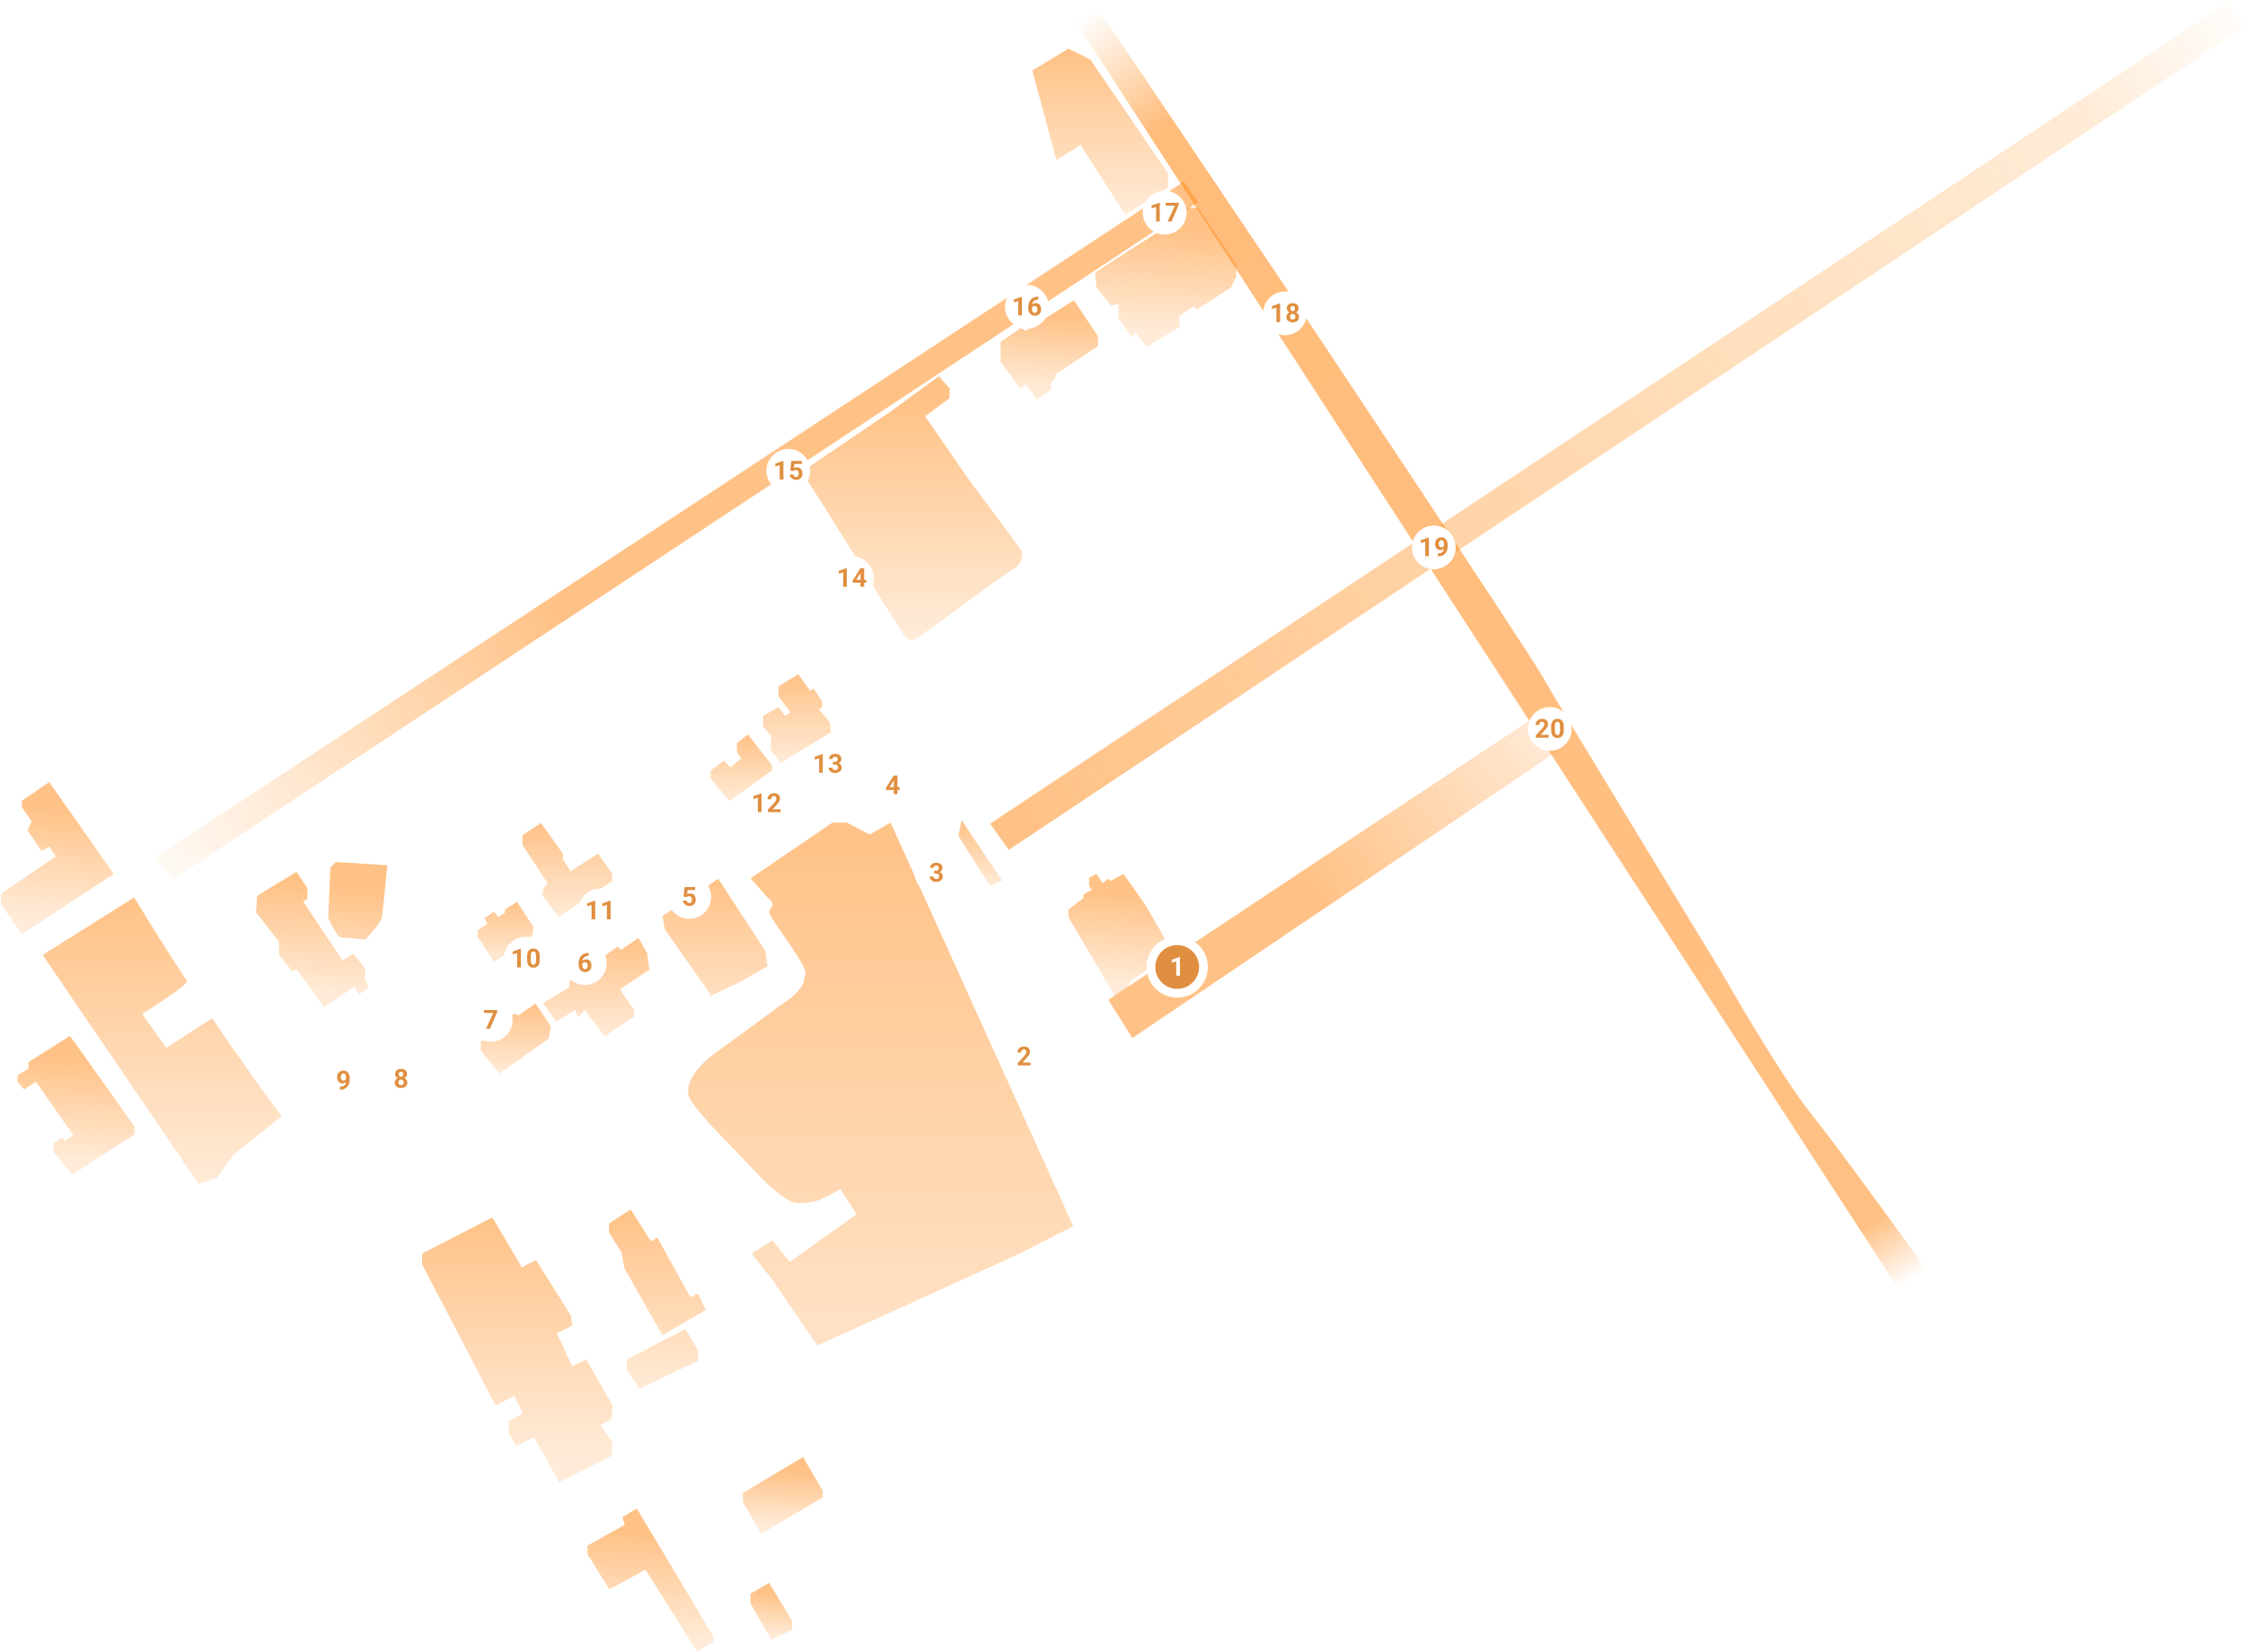 <svg width="1026" height="755" viewBox="0 0 1026 755" fill="none" xmlns="http://www.w3.org/2000/svg">
<path d="M231.781 467.725L219.781 476.225V480.225L228.281 490.725L250.781 474.725L251.781 469.225L244.781 458.725L236.781 464.225L235.281 463.225L230.781 466.225L231.781 467.725Z" fill="url(#paint0_linear_1170_120)"/>
<path d="M279.781 402.725L255.281 419.225L247.781 409.225L248.281 406.225L250.281 403.725L238.781 386.225V381.725L247.281 376.225L257.281 390.225V392.725L260.781 398.225L273.281 390.225L279.781 399.225V402.725Z" fill="url(#paint1_linear_1170_120)"/>
<path d="M348.781 332.225V327.225L355.781 323.225L358.781 327.225L361.281 325.725L355.781 318.225V313.725L364.781 308.225L370.281 315.725L371.781 314.725L375.781 320.725V323.225L374.281 324.225L379.281 330.225L379.781 334.725L356.781 348.725L352.281 342.725V337.725L352.781 336.725L348.781 332.225Z" fill="url(#paint2_linear_1170_120)"/>
<path d="M467 252C467.5 253.5 467.081 257.625 464.281 259.225C463.959 259.409 463.348 259.81 462.5 260.39C455.97 264.856 435.402 279.907 424.781 287.725C423.115 288.391 417.3 294.4 414.5 292C411.798 289.684 383.848 241.925 367.965 218.213C367.04 216.832 367.4 214.967 368.776 214.034L407 188.141L429 172L434 177.5V182L422.798 190.272C429.111 199.559 442.982 219.5 442.982 219.5C442.982 219.5 460.845 243.257 467 252Z" fill="url(#paint3_linear_1170_120)"/>
<path d="M457.281 156.225V165.225L466.281 177.725L468.781 175.725L473.781 182.725L480.781 177.725L479.781 175.725L482.281 173.225V171.225L501.781 158.225V153.725L490.781 137.225L468.781 151.225L466.5 150L457.281 156.225Z" fill="url(#paint4_linear_1170_120)"/>
<path d="M493.781 66.225L482.781 73.225L471.781 32.225L488.281 22.225L498.281 27.225L533.781 79.225V85.725L514.281 98.225L493.781 66.225Z" fill="url(#paint5_linear_1170_120)"/>
<path d="M501.052 131.185L500.5 124.5L541 98.5L542.5 95H547.5L565 121V126.5L562.5 131.5L547 141.5L545.5 140L539 144.5V149.5L524 158.5L519 152L517 154L511.184 145.5V139L507.552 139.685L501.052 131.185Z" fill="url(#paint6_linear_1170_120)"/>
<path d="M324.781 355.725V352.225L330.781 347.725L333.781 350.725L338.781 346.725L336.781 343.725V339.725L341.781 335.725L352.781 349.725V352.225L333.281 366.225L324.781 355.725Z" fill="url(#paint7_linear_1170_120)"/>
<path d="M232.281 435.225L225.781 439.725L218.281 428.225V425.225L222.781 422.225L221.281 419.725L225.781 416.725L227.781 419.225L230.781 417.225V415.725L236.281 412.225L243.781 423.725L243.281 427.725L238.781 430.725L237.281 428.725L232.281 432.225V435.225Z" fill="url(#paint8_linear_1170_120)"/>
<path d="M117 417L117.5 409.5L135.5 398.5L140.5 406V411L138.5 412L156.5 439L161.5 436L167 443L166.5 447.5L168 450V452L164 454.5L162 451L148.139 460.5L135.5 443L133.5 444L127.5 436.5V430.5L117 417Z" fill="url(#paint9_linear_1170_120)"/>
<path d="M150 419.5L151 396.5L153.5 394L177 395.5C176.333 402.5 174.9 417.5 174.5 419.5C174.1 421.5 169.333 427 167 429.5C163.667 429.167 156.7 428.5 155.5 428.5C154.3 428.5 151.333 422.5 150 419.5Z" fill="url(#paint10_linear_1170_120)"/>
<path d="M282.282 432.725L260.282 448.225V451.225L248.215 458.566L254.215 467.066L262.782 461.725L264.282 464.725L267.282 461.725L276.282 473.725L289.782 464.725V461.725L283.282 452.225L296.782 443.225L295.782 435.725L291.782 428.725L283.782 434.225L282.282 432.725Z" fill="url(#paint11_linear_1170_120)"/>
<path d="M350.781 441.725L338 449L323.781 455.725L324.781 454.725L303.781 424.725L302.781 418.725L328.281 401.725L349.781 434.725L350.781 441.725Z" fill="url(#paint12_linear_1170_120)"/>
<path d="M128.781 510.225L106.781 527.725L99.281 538.225L90.781 541.225L19.5 436.5L61.281 410.225C69.431 423.441 76.393 434.816 85.5 448.5C86.479 449.972 65 463.5 65 463.5L76 479L83.426 474.226C88.392 470.942 94.317 466.997 97 465.5C111.376 486.723 123.958 504.059 128.781 510.225Z" fill="url(#paint13_linear_1170_120)"/>
<path d="M10 366L22.5 357.5L52 399.5L10 427L0.5 413.5V408.5L25.5 391.5L22.5 387L19 389L12.5 379.5L14.5 375.5L10 369V366Z" fill="url(#paint14_linear_1170_120)"/>
<path d="M488.281 415.738L495.129 410.543V408.811L499.042 406.733L497.738 405.001V401.191L500.999 399.459L503.933 403.615L506.542 401.624L507.52 402.576L513.5 399.459L524 414.5L534 432V437L516.5 448.5L515.673 451.068L509.477 455.224L488.281 419.202V415.738Z" fill="url(#paint15_linear_1170_120)"/>
<path d="M458 402.5L452.5 405L439.5 384.5L438 382L439.5 375L458 402.5Z" fill="url(#paint16_linear_1170_120)"/>
<path d="M1019 0.5L452.5 376.5L461 388.5L1026 12L1019 0.5Z" fill="url(#paint17_linear_1170_120)"/>
<path d="M704 326L506.5 457L517.5 474.5L716 340.5L704 326Z" fill="url(#paint18_linear_1170_120)"/>
<path d="M589 133.5C589 133.5 699 298.5 704.5 308.5C710 318.5 786.5 444 786.5 444C786.5 444 813.5 491.5 828 509.5C842.5 527.5 885.5 587.5 885.5 587.5L868.5 590.5L677.5 296.5L490 7.5L502.5 5L589 133.5Z" fill="url(#paint19_linear_1170_120)"/>
<path d="M541 83L71 392L79 402L547.5 92.5L541 83Z" fill="url(#paint20_linear_1170_120)"/>
<path d="M11 498L16.5 494.5L33.5 519L29.5 521.5L28.5 520L24.5 522.5V526.5L33 537L61.5 518.5V515L32 473.5L13 485.5V488.5L8 491.5V494.5L11 498Z" fill="url(#paint21_linear_1170_120)"/>
<path d="M343.002 401.5L380.502 376H387.002L397.502 381.5L407.002 376L490.502 560.5L466.001 573L414.501 596.5L373.501 615L353.002 585L343.501 573L353.002 567L360.916 576.825L391.501 555L384.001 543.5C381.501 545.167 374.501 548.5 374.501 548.5C374.501 548.5 370.501 550 364.501 550C359.702 550 349.835 540.5 346.501 537C338.168 527.667 317.801 508.3 315.001 501.5C312.201 494.7 320.833 485.667 326 482L359.502 457.5C361.502 456.5 367.502 451 367.502 448C367.502 445 369.002 446.5 367.502 442.5C366.002 438.5 357.5 427 353.002 420C350.11 415.5 352.502 416 353.002 414C353.402 412.4 351.835 411 351.002 410.5L343.002 401.5Z" fill="url(#paint22_linear_1170_120)"/>
<path d="M313.191 607.504L286.457 621.453V626.102L292.269 634.82L319.003 622.034V617.384L313.191 607.504Z" fill="url(#paint23_linear_1170_120)"/>
<path d="M285.295 579.608L284.132 572.633L278.32 563.334V559.266L288.2 552.873L297.499 567.403L300.405 565.659L315.516 592.975L319.003 591.231L322.49 598.787L302.73 610.41L285.295 579.608Z" fill="url(#paint24_linear_1170_120)"/>
<path d="M226.5 642.5L235 638L239 646L232.5 649.5V655.5L236 661L244 656.905L251.004 669.5L255.5 677.5L279.5 665.5L280 659.5L274.5 651.5L279.5 648.5L280 642.5L268 621.5L261.5 624.5L254.5 609.5L261.5 606L261 601.5L245 576L238.5 579.276L225 556.5L192.885 573L192.886 577.863L226.5 642.5Z" fill="url(#paint25_linear_1170_120)"/>
<path d="M326 748L291 689.5L284.5 693.5L285.5 697L268.5 706.5V710.5L278.5 726.5L295 717.5L318.5 755L326 750.5V748Z" fill="url(#paint26_linear_1170_120)"/>
<path d="M339.5 682.5V686.5L347.192 699.962L348 701L376 684.5V681.5L367 666L339.5 682.5Z" fill="url(#paint27_linear_1170_120)"/>
<path d="M343 728.5V733L352.5 749.5L362 745V741L351.5 723.5L343 728.5Z" fill="url(#paint28_linear_1170_120)"/>
<g filter="url(#filter0_d_1170_120)">
<circle cx="538" cy="442" r="12" fill="#E08F40" stroke="white" stroke-width="4"/>
<path d="M539.254 437.451V446H537.566V439.396L535.539 440.041V438.711L539.072 437.451H539.254Z" fill="white"/>
</g>
<g filter="url(#filter1_d_1170_120)">
<circle cx="468" cy="483" r="10" fill="white"/>
<path d="M470.977 485.682V487H465.141V485.875L467.9 482.916C468.178 482.607 468.396 482.336 468.557 482.102C468.717 481.863 468.832 481.65 468.902 481.463C468.977 481.271 469.014 481.09 469.014 480.918C469.014 480.66 468.971 480.439 468.885 480.256C468.799 480.068 468.672 479.924 468.504 479.822C468.34 479.721 468.137 479.67 467.895 479.67C467.637 479.67 467.414 479.732 467.227 479.857C467.043 479.982 466.902 480.156 466.805 480.379C466.711 480.602 466.664 480.854 466.664 481.135H464.971C464.971 480.627 465.092 480.162 465.334 479.74C465.576 479.314 465.918 478.977 466.359 478.727C466.801 478.473 467.324 478.346 467.93 478.346C468.527 478.346 469.031 478.443 469.441 478.639C469.855 478.83 470.168 479.107 470.379 479.471C470.594 479.83 470.701 480.26 470.701 480.76C470.701 481.041 470.656 481.316 470.566 481.586C470.477 481.852 470.348 482.117 470.18 482.383C470.016 482.645 469.816 482.91 469.582 483.18C469.348 483.449 469.088 483.729 468.803 484.018L467.32 485.682H470.977Z" fill="#E08F40"/>
</g>
<g filter="url(#filter2_d_1170_120)">
<circle cx="428" cy="399" r="10" fill="white"/>
<path d="M426.869 398.002H427.771C428.061 398.002 428.299 397.953 428.486 397.855C428.674 397.754 428.812 397.613 428.902 397.434C428.996 397.25 429.043 397.037 429.043 396.795C429.043 396.576 429 396.383 428.914 396.215C428.832 396.043 428.705 395.91 428.533 395.816C428.361 395.719 428.145 395.67 427.883 395.67C427.676 395.67 427.484 395.711 427.309 395.793C427.133 395.875 426.992 395.99 426.887 396.139C426.781 396.287 426.729 396.467 426.729 396.678H425.035C425.035 396.209 425.16 395.801 425.41 395.453C425.664 395.105 426.004 394.834 426.43 394.639C426.855 394.443 427.324 394.346 427.836 394.346C428.414 394.346 428.92 394.439 429.354 394.627C429.787 394.811 430.125 395.082 430.367 395.441C430.609 395.801 430.73 396.246 430.73 396.777C430.73 397.047 430.668 397.309 430.543 397.562C430.418 397.812 430.238 398.039 430.004 398.242C429.773 398.441 429.492 398.602 429.16 398.723C428.828 398.84 428.455 398.898 428.041 398.898H426.869V398.002ZM426.869 399.285V398.412H428.041C428.506 398.412 428.914 398.465 429.266 398.57C429.617 398.676 429.912 398.828 430.15 399.027C430.389 399.223 430.568 399.455 430.689 399.725C430.811 399.99 430.871 400.285 430.871 400.609C430.871 401.008 430.795 401.363 430.643 401.676C430.49 401.984 430.275 402.246 429.998 402.461C429.725 402.676 429.404 402.84 429.037 402.953C428.67 403.062 428.27 403.117 427.836 403.117C427.477 403.117 427.123 403.068 426.775 402.971C426.432 402.869 426.119 402.719 425.838 402.52C425.561 402.316 425.338 402.062 425.17 401.758C425.006 401.449 424.924 401.084 424.924 400.662H426.617C426.617 400.881 426.672 401.076 426.781 401.248C426.891 401.42 427.041 401.555 427.232 401.652C427.428 401.75 427.645 401.799 427.883 401.799C428.152 401.799 428.383 401.75 428.574 401.652C428.77 401.551 428.918 401.41 429.02 401.23C429.125 401.047 429.178 400.834 429.178 400.592C429.178 400.279 429.121 400.029 429.008 399.842C428.895 399.65 428.732 399.51 428.521 399.42C428.311 399.33 428.061 399.285 427.771 399.285H426.869Z" fill="#E08F40"/>
</g>
<g filter="url(#filter3_d_1170_120)">
<circle cx="315" cy="410" r="10" fill="white"/>
<path d="M313.729 410.115L312.381 409.793L312.867 405.469H317.66V406.834H314.256L314.045 408.727C314.158 408.66 314.33 408.59 314.561 408.516C314.791 408.438 315.049 408.398 315.334 408.398C315.748 408.398 316.115 408.463 316.436 408.592C316.756 408.721 317.027 408.908 317.25 409.154C317.477 409.4 317.648 409.701 317.766 410.057C317.883 410.412 317.941 410.814 317.941 411.264C317.941 411.643 317.883 412.004 317.766 412.348C317.648 412.688 317.471 412.992 317.232 413.262C316.994 413.527 316.695 413.736 316.336 413.889C315.977 414.041 315.551 414.117 315.059 414.117C314.691 414.117 314.336 414.062 313.992 413.953C313.652 413.844 313.346 413.682 313.072 413.467C312.803 413.252 312.586 412.992 312.422 412.688C312.262 412.379 312.178 412.027 312.17 411.633H313.846C313.869 411.875 313.932 412.084 314.033 412.26C314.139 412.432 314.277 412.564 314.449 412.658C314.621 412.752 314.822 412.799 315.053 412.799C315.268 412.799 315.451 412.758 315.604 412.676C315.756 412.594 315.879 412.48 315.973 412.336C316.066 412.188 316.135 412.016 316.178 411.82C316.225 411.621 316.248 411.406 316.248 411.176C316.248 410.945 316.221 410.736 316.166 410.549C316.111 410.361 316.027 410.199 315.914 410.062C315.801 409.926 315.656 409.82 315.48 409.746C315.309 409.672 315.107 409.635 314.877 409.635C314.564 409.635 314.322 409.684 314.15 409.781C313.982 409.879 313.842 409.99 313.729 410.115Z" fill="#E08F40"/>
</g>
<g filter="url(#filter4_d_1170_120)">
<circle cx="267.281" cy="440.225" r="10" fill="white"/>
<path d="M268.775 435.605H269.021V436.953H268.922C268.477 436.953 268.08 437.02 267.732 437.152C267.385 437.285 267.09 437.475 266.848 437.721C266.609 437.963 266.426 438.256 266.297 438.6C266.172 438.943 266.109 439.328 266.109 439.754V441.172C266.109 441.477 266.139 441.746 266.197 441.98C266.26 442.211 266.348 442.404 266.461 442.561C266.578 442.713 266.715 442.828 266.871 442.906C267.027 442.98 267.203 443.018 267.398 443.018C267.582 443.018 267.748 442.979 267.896 442.9C268.049 442.822 268.178 442.713 268.283 442.572C268.393 442.428 268.475 442.26 268.529 442.068C268.588 441.873 268.617 441.66 268.617 441.43C268.617 441.199 268.588 440.986 268.529 440.791C268.475 440.596 268.393 440.428 268.283 440.287C268.174 440.143 268.041 440.031 267.885 439.953C267.729 439.875 267.553 439.836 267.357 439.836C267.092 439.836 266.857 439.898 266.654 440.023C266.455 440.145 266.299 440.301 266.186 440.492C266.072 440.684 266.012 440.885 266.004 441.096L265.494 440.768C265.506 440.467 265.568 440.182 265.682 439.912C265.799 439.643 265.959 439.404 266.162 439.197C266.369 438.986 266.617 438.822 266.906 438.705C267.195 438.584 267.521 438.523 267.885 438.523C268.283 438.523 268.633 438.6 268.934 438.752C269.238 438.904 269.492 439.113 269.695 439.379C269.898 439.645 270.051 439.951 270.152 440.299C270.254 440.646 270.305 441.018 270.305 441.412C270.305 441.826 270.236 442.211 270.1 442.566C269.967 442.922 269.773 443.232 269.52 443.498C269.27 443.764 268.969 443.971 268.617 444.119C268.266 444.268 267.871 444.342 267.434 444.342C266.98 444.342 266.568 444.26 266.197 444.096C265.83 443.928 265.514 443.693 265.248 443.393C264.982 443.092 264.777 442.734 264.633 442.32C264.492 441.906 264.422 441.453 264.422 440.961V440.305C264.422 439.617 264.521 438.988 264.721 438.418C264.924 437.844 265.215 437.348 265.594 436.93C265.973 436.508 266.43 436.182 266.965 435.951C267.5 435.721 268.104 435.605 268.775 435.605Z" fill="#E08F40"/>
</g>
<g filter="url(#filter5_d_1170_120)">
<circle cx="224.281" cy="466.225" r="10" fill="white"/>
<path d="M227.217 461.693V462.602L223.918 470.225H222.137L225.436 463.012H221.188V461.693H227.217Z" fill="#E08F40"/>
</g>
<g filter="url(#filter6_d_1170_120)">
<circle cx="240.281" cy="438.225" r="10" fill="white"/>
<path d="M238.03 433.676V442.225H236.342V435.621L234.315 436.266V434.936L237.848 433.676H238.03ZM246.669 437.209V438.686C246.669 439.326 246.601 439.879 246.464 440.344C246.328 440.805 246.13 441.184 245.872 441.48C245.619 441.773 245.316 441.99 244.964 442.131C244.613 442.271 244.222 442.342 243.792 442.342C243.449 442.342 243.128 442.299 242.831 442.213C242.535 442.123 242.267 441.984 242.029 441.797C241.794 441.609 241.591 441.373 241.419 441.088C241.251 440.799 241.122 440.455 241.033 440.057C240.943 439.658 240.898 439.201 240.898 438.686V437.209C240.898 436.568 240.966 436.02 241.103 435.562C241.244 435.102 241.441 434.725 241.695 434.432C241.953 434.139 242.257 433.924 242.609 433.787C242.96 433.646 243.351 433.576 243.781 433.576C244.124 433.576 244.443 433.621 244.736 433.711C245.033 433.797 245.3 433.932 245.539 434.115C245.777 434.299 245.98 434.535 246.148 434.824C246.316 435.109 246.445 435.451 246.535 435.85C246.624 436.244 246.669 436.697 246.669 437.209ZM244.976 438.908V436.98C244.976 436.672 244.958 436.402 244.923 436.172C244.892 435.941 244.843 435.746 244.777 435.586C244.71 435.422 244.628 435.289 244.531 435.188C244.433 435.086 244.322 435.012 244.197 434.965C244.072 434.918 243.933 434.895 243.781 434.895C243.589 434.895 243.419 434.932 243.271 435.006C243.126 435.08 243.003 435.199 242.902 435.363C242.8 435.523 242.722 435.738 242.667 436.008C242.617 436.273 242.591 436.598 242.591 436.98V438.908C242.591 439.217 242.607 439.488 242.638 439.723C242.673 439.957 242.724 440.158 242.79 440.326C242.861 440.49 242.943 440.625 243.037 440.73C243.134 440.832 243.246 440.906 243.371 440.953C243.499 441 243.64 441.023 243.792 441.023C243.98 441.023 244.146 440.986 244.29 440.912C244.439 440.834 244.564 440.713 244.665 440.549C244.771 440.381 244.849 440.162 244.9 439.893C244.951 439.623 244.976 439.295 244.976 438.908Z" fill="#E08F40"/>
</g>
<g filter="url(#filter7_d_1170_120)">
<circle cx="274.281" cy="416.225" r="10" fill="white"/>
<path d="M272.03 411.676V420.225H270.342V413.621L268.315 414.266V412.936L271.848 411.676H272.03ZM279.04 411.676V420.225H277.353V413.621L275.326 414.266V412.936L278.859 411.676H279.04Z" fill="#E08F40"/>
</g>
<g filter="url(#filter8_d_1170_120)">
<circle cx="350.281" cy="367.225" r="10" fill="white"/>
<path d="M348.03 362.676V371.225H346.342V364.621L344.315 365.266V363.936L347.848 362.676H348.03ZM356.763 369.906V371.225H350.927V370.1L353.687 367.141C353.964 366.832 354.183 366.561 354.343 366.326C354.503 366.088 354.619 365.875 354.689 365.688C354.763 365.496 354.8 365.314 354.8 365.143C354.8 364.885 354.757 364.664 354.671 364.48C354.585 364.293 354.458 364.148 354.29 364.047C354.126 363.945 353.923 363.895 353.681 363.895C353.423 363.895 353.201 363.957 353.013 364.082C352.83 364.207 352.689 364.381 352.591 364.604C352.497 364.826 352.451 365.078 352.451 365.359H350.757C350.757 364.852 350.878 364.387 351.121 363.965C351.363 363.539 351.705 363.201 352.146 362.951C352.587 362.697 353.111 362.57 353.716 362.57C354.314 362.57 354.818 362.668 355.228 362.863C355.642 363.055 355.955 363.332 356.165 363.695C356.38 364.055 356.488 364.484 356.488 364.984C356.488 365.266 356.443 365.541 356.353 365.811C356.263 366.076 356.134 366.342 355.966 366.607C355.802 366.869 355.603 367.135 355.369 367.404C355.134 367.674 354.874 367.953 354.589 368.242L353.107 369.906H356.763Z" fill="#E08F40"/>
</g>
<g filter="url(#filter9_d_1170_120)">
<circle cx="378.281" cy="349.225" r="10" fill="white"/>
<path d="M376.03 344.676V353.225H374.342V346.621L372.315 347.266V345.936L375.848 344.676H376.03ZM380.656 348.227H381.558C381.847 348.227 382.085 348.178 382.273 348.08C382.46 347.979 382.599 347.838 382.689 347.658C382.783 347.475 382.83 347.262 382.83 347.02C382.83 346.801 382.787 346.607 382.701 346.439C382.619 346.268 382.492 346.135 382.32 346.041C382.148 345.943 381.931 345.895 381.669 345.895C381.462 345.895 381.271 345.936 381.095 346.018C380.919 346.1 380.779 346.215 380.673 346.363C380.568 346.512 380.515 346.691 380.515 346.902H378.822C378.822 346.434 378.947 346.025 379.197 345.678C379.451 345.33 379.79 345.059 380.216 344.863C380.642 344.668 381.111 344.57 381.622 344.57C382.201 344.57 382.706 344.664 383.14 344.852C383.574 345.035 383.912 345.307 384.154 345.666C384.396 346.025 384.517 346.471 384.517 347.002C384.517 347.271 384.455 347.533 384.33 347.787C384.205 348.037 384.025 348.264 383.79 348.467C383.56 348.666 383.279 348.826 382.947 348.947C382.615 349.064 382.242 349.123 381.828 349.123H380.656V348.227ZM380.656 349.51V348.637H381.828C382.292 348.637 382.701 348.689 383.052 348.795C383.404 348.9 383.699 349.053 383.937 349.252C384.175 349.447 384.355 349.68 384.476 349.949C384.597 350.215 384.658 350.51 384.658 350.834C384.658 351.232 384.581 351.588 384.429 351.9C384.277 352.209 384.062 352.471 383.785 352.686C383.511 352.9 383.191 353.064 382.824 353.178C382.456 353.287 382.056 353.342 381.622 353.342C381.263 353.342 380.91 353.293 380.562 353.195C380.218 353.094 379.906 352.943 379.624 352.744C379.347 352.541 379.124 352.287 378.956 351.982C378.792 351.674 378.71 351.309 378.71 350.887H380.404C380.404 351.105 380.458 351.301 380.568 351.473C380.677 351.645 380.828 351.779 381.019 351.877C381.214 351.975 381.431 352.023 381.669 352.023C381.939 352.023 382.169 351.975 382.361 351.877C382.556 351.775 382.705 351.635 382.806 351.455C382.912 351.271 382.964 351.059 382.964 350.816C382.964 350.504 382.908 350.254 382.794 350.066C382.681 349.875 382.519 349.734 382.308 349.645C382.097 349.555 381.847 349.51 381.558 349.51H380.656Z" fill="#E08F40"/>
</g>
<g filter="url(#filter10_d_1170_120)">
<circle cx="389.281" cy="264.225" r="10" fill="white"/>
<path d="M387.03 259.676V268.225H385.342V261.621L383.315 262.266V260.936L386.848 259.676H387.03ZM395.904 265.037V266.361H389.757L389.675 265.336L393.232 259.693H394.574L393.121 262.125L391.351 265.037H395.904ZM394.937 259.693V268.225H393.249V259.693H394.937Z" fill="#E08F40"/>
</g>
<g filter="url(#filter11_d_1170_120)">
<circle cx="360.281" cy="215.225" r="10" fill="white"/>
<path d="M358.03 210.676V219.225H356.342V212.621L354.315 213.266V211.936L357.848 210.676H358.03ZM362.515 215.34L361.167 215.018L361.654 210.693H366.447V212.059H363.042L362.831 213.951C362.945 213.885 363.117 213.814 363.347 213.74C363.578 213.662 363.835 213.623 364.121 213.623C364.535 213.623 364.902 213.688 365.222 213.816C365.542 213.945 365.814 214.133 366.037 214.379C366.263 214.625 366.435 214.926 366.552 215.281C366.669 215.637 366.728 216.039 366.728 216.488C366.728 216.867 366.669 217.229 366.552 217.572C366.435 217.912 366.257 218.217 366.019 218.486C365.781 218.752 365.482 218.961 365.122 219.113C364.763 219.266 364.337 219.342 363.845 219.342C363.478 219.342 363.122 219.287 362.779 219.178C362.439 219.068 362.132 218.906 361.859 218.691C361.589 218.477 361.372 218.217 361.208 217.912C361.048 217.604 360.964 217.252 360.956 216.857H362.632C362.656 217.1 362.718 217.309 362.82 217.484C362.925 217.656 363.064 217.789 363.236 217.883C363.408 217.977 363.609 218.023 363.839 218.023C364.054 218.023 364.238 217.982 364.39 217.9C364.542 217.818 364.665 217.705 364.759 217.561C364.853 217.412 364.921 217.24 364.964 217.045C365.011 216.846 365.035 216.631 365.035 216.4C365.035 216.17 365.007 215.961 364.953 215.773C364.898 215.586 364.814 215.424 364.701 215.287C364.587 215.15 364.443 215.045 364.267 214.971C364.095 214.896 363.894 214.859 363.664 214.859C363.351 214.859 363.109 214.908 362.937 215.006C362.769 215.104 362.628 215.215 362.515 215.34Z" fill="#E08F40"/>
</g>
<g filter="url(#filter12_d_1170_120)">
<circle cx="469.281" cy="140.225" r="10" fill="white"/>
<path d="M467.03 135.676V144.225H465.342V137.621L463.315 138.266V136.936L466.848 135.676H467.03ZM474.281 135.605H474.527V136.953H474.427C473.982 136.953 473.585 137.02 473.238 137.152C472.89 137.285 472.595 137.475 472.353 137.721C472.115 137.963 471.931 138.256 471.802 138.6C471.677 138.943 471.615 139.328 471.615 139.754V141.172C471.615 141.477 471.644 141.746 471.703 141.98C471.765 142.211 471.853 142.404 471.966 142.561C472.083 142.713 472.22 142.828 472.376 142.906C472.533 142.98 472.708 143.018 472.904 143.018C473.087 143.018 473.253 142.979 473.402 142.9C473.554 142.822 473.683 142.713 473.789 142.572C473.898 142.428 473.98 142.26 474.035 142.068C474.093 141.873 474.122 141.66 474.122 141.43C474.122 141.199 474.093 140.986 474.035 140.791C473.98 140.596 473.898 140.428 473.789 140.287C473.679 140.143 473.546 140.031 473.39 139.953C473.234 139.875 473.058 139.836 472.863 139.836C472.597 139.836 472.363 139.898 472.16 140.023C471.96 140.145 471.804 140.301 471.691 140.492C471.578 140.684 471.517 140.885 471.509 141.096L470.999 140.768C471.011 140.467 471.074 140.182 471.187 139.912C471.304 139.643 471.464 139.404 471.667 139.197C471.874 138.986 472.122 138.822 472.412 138.705C472.701 138.584 473.027 138.523 473.39 138.523C473.789 138.523 474.138 138.6 474.439 138.752C474.744 138.904 474.997 139.113 475.201 139.379C475.404 139.645 475.556 139.951 475.658 140.299C475.759 140.646 475.81 141.018 475.81 141.412C475.81 141.826 475.742 142.211 475.605 142.566C475.472 142.922 475.279 143.232 475.025 143.498C474.775 143.764 474.474 143.971 474.122 144.119C473.771 144.268 473.376 144.342 472.939 144.342C472.486 144.342 472.074 144.26 471.703 144.096C471.335 143.928 471.019 143.693 470.753 143.393C470.488 143.092 470.283 142.734 470.138 142.32C469.997 141.906 469.927 141.453 469.927 140.961V140.305C469.927 139.617 470.027 138.988 470.226 138.418C470.429 137.844 470.72 137.348 471.099 136.93C471.478 136.508 471.935 136.182 472.47 135.951C473.005 135.721 473.609 135.605 474.281 135.605Z" fill="#E08F40"/>
</g>
<g filter="url(#filter13_d_1170_120)">
<circle cx="532.281" cy="97.225" r="10" fill="white"/>
<path d="M530.03 92.676V101.225H528.342V94.621L526.315 95.266V93.936L529.848 92.676H530.03ZM538.722 92.693V93.602L535.423 101.225H533.642L536.941 94.012H532.693V92.693H538.722Z" fill="#E08F40"/>
</g>
<g filter="url(#filter14_d_1170_120)">
<circle cx="587.281" cy="143.225" r="10" fill="white"/>
<path d="M585.03 138.676V147.225H583.342V140.621L581.315 141.266V139.936L584.848 138.676H585.03ZM593.675 144.887C593.675 145.422 593.55 145.873 593.3 146.24C593.05 146.604 592.706 146.879 592.269 147.066C591.835 147.25 591.343 147.342 590.792 147.342C590.242 147.342 589.747 147.25 589.31 147.066C588.872 146.879 588.527 146.604 588.273 146.24C588.019 145.873 587.892 145.422 587.892 144.887C587.892 144.527 587.964 144.203 588.109 143.914C588.253 143.621 588.455 143.371 588.712 143.164C588.974 142.953 589.281 142.793 589.632 142.684C589.984 142.57 590.367 142.514 590.781 142.514C591.335 142.514 591.831 142.611 592.269 142.807C592.706 143.002 593.05 143.277 593.3 143.633C593.55 143.988 593.675 144.406 593.675 144.887ZM591.976 144.775C591.976 144.514 591.925 144.289 591.824 144.102C591.726 143.91 591.587 143.764 591.408 143.662C591.228 143.561 591.019 143.51 590.781 143.51C590.542 143.51 590.333 143.561 590.154 143.662C589.974 143.764 589.833 143.91 589.732 144.102C589.634 144.289 589.585 144.514 589.585 144.775C589.585 145.033 589.634 145.256 589.732 145.443C589.833 145.631 589.974 145.775 590.154 145.877C590.337 145.975 590.55 146.023 590.792 146.023C591.035 146.023 591.244 145.975 591.419 145.877C591.599 145.775 591.736 145.631 591.83 145.443C591.927 145.256 591.976 145.033 591.976 144.775ZM593.494 140.955C593.494 141.389 593.378 141.773 593.148 142.109C592.917 142.441 592.597 142.701 592.187 142.889C591.781 143.076 591.316 143.17 590.792 143.17C590.265 143.17 589.796 143.076 589.386 142.889C588.976 142.701 588.656 142.441 588.425 142.109C588.195 141.773 588.08 141.389 588.08 140.955C588.08 140.439 588.195 140.006 588.425 139.654C588.66 139.299 588.98 139.029 589.386 138.846C589.796 138.662 590.261 138.57 590.781 138.57C591.308 138.57 591.775 138.662 592.181 138.846C592.591 139.029 592.912 139.299 593.142 139.654C593.376 140.006 593.494 140.439 593.494 140.955ZM591.806 141.031C591.806 140.801 591.765 140.602 591.683 140.434C591.601 140.262 591.484 140.129 591.331 140.035C591.183 139.941 590.999 139.895 590.781 139.895C590.57 139.895 590.388 139.939 590.236 140.029C590.087 140.119 589.972 140.25 589.89 140.422C589.812 140.59 589.773 140.793 589.773 141.031C589.773 141.262 589.812 141.465 589.89 141.641C589.972 141.812 590.089 141.947 590.242 142.045C590.394 142.143 590.578 142.191 590.792 142.191C591.007 142.191 591.189 142.143 591.337 142.045C591.49 141.947 591.605 141.812 591.683 141.641C591.765 141.465 591.806 141.262 591.806 141.031Z" fill="#E08F40"/>
</g>
<g filter="url(#filter15_d_1170_120)">
<circle cx="655.281" cy="250.225" r="10" fill="white"/>
<path d="M653.03 245.676V254.225H651.342V247.621L649.315 248.266V246.936L652.848 245.676H653.03ZM657.122 252.941H657.234C657.703 252.941 658.105 252.885 658.441 252.771C658.781 252.654 659.06 252.486 659.279 252.268C659.497 252.049 659.66 251.781 659.765 251.465C659.871 251.145 659.923 250.781 659.923 250.375V248.758C659.923 248.449 659.892 248.178 659.83 247.943C659.771 247.709 659.685 247.516 659.572 247.363C659.462 247.207 659.333 247.09 659.185 247.012C659.04 246.934 658.88 246.895 658.705 246.895C658.517 246.895 658.351 246.941 658.206 247.035C658.062 247.125 657.939 247.248 657.837 247.404C657.74 247.561 657.664 247.74 657.609 247.943C657.558 248.143 657.533 248.352 657.533 248.57C657.533 248.789 657.558 248.998 657.609 249.197C657.66 249.393 657.736 249.566 657.837 249.719C657.939 249.867 658.066 249.986 658.218 250.076C658.371 250.162 658.55 250.205 658.757 250.205C658.956 250.205 659.134 250.168 659.29 250.094C659.451 250.016 659.585 249.914 659.695 249.789C659.808 249.664 659.894 249.525 659.953 249.373C660.015 249.221 660.046 249.066 660.046 248.91L660.603 249.215C660.603 249.488 660.544 249.758 660.427 250.023C660.31 250.289 660.146 250.531 659.935 250.75C659.728 250.965 659.488 251.137 659.214 251.266C658.941 251.395 658.648 251.459 658.335 251.459C657.937 251.459 657.583 251.387 657.275 251.242C656.966 251.094 656.705 250.891 656.49 250.633C656.279 250.371 656.119 250.066 656.009 249.719C655.9 249.371 655.845 248.994 655.845 248.588C655.845 248.174 655.912 247.785 656.044 247.422C656.181 247.059 656.374 246.738 656.624 246.461C656.878 246.184 657.181 245.967 657.533 245.811C657.888 245.65 658.283 245.57 658.716 245.57C659.15 245.57 659.544 245.654 659.9 245.822C660.255 245.99 660.56 246.229 660.814 246.537C661.068 246.842 661.263 247.207 661.4 247.633C661.54 248.059 661.611 248.531 661.611 249.051V249.637C661.611 250.191 661.55 250.707 661.429 251.184C661.312 251.66 661.134 252.092 660.896 252.479C660.662 252.861 660.369 253.189 660.017 253.463C659.669 253.736 659.265 253.945 658.804 254.09C658.343 254.234 657.828 254.307 657.257 254.307H657.122V252.941Z" fill="#E08F40"/>
</g>
<g filter="url(#filter16_d_1170_120)">
<circle cx="708.281" cy="333.225" r="10" fill="white"/>
<path d="M707.753 335.906V337.225H701.917V336.1L704.676 333.141C704.954 332.832 705.172 332.561 705.333 332.326C705.493 332.088 705.608 331.875 705.678 331.688C705.753 331.496 705.79 331.314 705.79 331.143C705.79 330.885 705.747 330.664 705.661 330.48C705.575 330.293 705.448 330.148 705.28 330.047C705.116 329.945 704.913 329.895 704.67 329.895C704.413 329.895 704.19 329.957 704.003 330.082C703.819 330.207 703.678 330.381 703.581 330.604C703.487 330.826 703.44 331.078 703.44 331.359H701.747C701.747 330.852 701.868 330.387 702.11 329.965C702.352 329.539 702.694 329.201 703.135 328.951C703.577 328.697 704.1 328.57 704.706 328.57C705.303 328.57 705.807 328.668 706.217 328.863C706.631 329.055 706.944 329.332 707.155 329.695C707.37 330.055 707.477 330.484 707.477 330.984C707.477 331.266 707.432 331.541 707.342 331.811C707.253 332.076 707.124 332.342 706.956 332.607C706.792 332.869 706.592 333.135 706.358 333.404C706.124 333.674 705.864 333.953 705.579 334.242L704.096 335.906H707.753ZM714.669 332.209V333.686C714.669 334.326 714.601 334.879 714.464 335.344C714.328 335.805 714.13 336.184 713.872 336.48C713.619 336.773 713.316 336.99 712.964 337.131C712.613 337.271 712.222 337.342 711.792 337.342C711.449 337.342 711.128 337.299 710.831 337.213C710.535 337.123 710.267 336.984 710.029 336.797C709.794 336.609 709.591 336.373 709.419 336.088C709.251 335.799 709.122 335.455 709.033 335.057C708.943 334.658 708.898 334.201 708.898 333.686V332.209C708.898 331.568 708.966 331.02 709.103 330.562C709.244 330.102 709.441 329.725 709.695 329.432C709.953 329.139 710.257 328.924 710.609 328.787C710.96 328.646 711.351 328.576 711.781 328.576C712.124 328.576 712.443 328.621 712.736 328.711C713.033 328.797 713.3 328.932 713.539 329.115C713.777 329.299 713.98 329.535 714.148 329.824C714.316 330.109 714.445 330.451 714.535 330.85C714.624 331.244 714.669 331.697 714.669 332.209ZM712.976 333.908V331.98C712.976 331.672 712.958 331.402 712.923 331.172C712.892 330.941 712.843 330.746 712.777 330.586C712.71 330.422 712.628 330.289 712.531 330.188C712.433 330.086 712.322 330.012 712.197 329.965C712.072 329.918 711.933 329.895 711.781 329.895C711.589 329.895 711.419 329.932 711.271 330.006C711.126 330.08 711.003 330.199 710.902 330.363C710.8 330.523 710.722 330.738 710.667 331.008C710.617 331.273 710.591 331.598 710.591 331.98V333.908C710.591 334.217 710.607 334.488 710.638 334.723C710.673 334.957 710.724 335.158 710.79 335.326C710.861 335.49 710.943 335.625 711.037 335.73C711.134 335.832 711.246 335.906 711.371 335.953C711.499 336 711.64 336.023 711.792 336.023C711.98 336.023 712.146 335.986 712.29 335.912C712.439 335.834 712.564 335.713 712.665 335.549C712.771 335.381 712.849 335.162 712.9 334.893C712.951 334.623 712.976 334.295 712.976 333.908Z" fill="#E08F40"/>
</g>
<g filter="url(#filter17_d_1170_120)">
<circle cx="183.281" cy="493.225" r="10" fill="white"/>
<path d="M186.17 494.887C186.17 495.422 186.045 495.873 185.795 496.24C185.545 496.604 185.201 496.879 184.764 497.066C184.33 497.25 183.838 497.342 183.287 497.342C182.736 497.342 182.242 497.25 181.805 497.066C181.367 496.879 181.021 496.604 180.768 496.24C180.514 495.873 180.387 495.422 180.387 494.887C180.387 494.527 180.459 494.203 180.604 493.914C180.748 493.621 180.949 493.371 181.207 493.164C181.469 492.953 181.775 492.793 182.127 492.684C182.479 492.57 182.861 492.514 183.275 492.514C183.83 492.514 184.326 492.611 184.764 492.807C185.201 493.002 185.545 493.277 185.795 493.633C186.045 493.988 186.17 494.406 186.17 494.887ZM184.471 494.775C184.471 494.514 184.42 494.289 184.318 494.102C184.221 493.91 184.082 493.764 183.902 493.662C183.723 493.561 183.514 493.51 183.275 493.51C183.037 493.51 182.828 493.561 182.648 493.662C182.469 493.764 182.328 493.91 182.227 494.102C182.129 494.289 182.08 494.514 182.08 494.775C182.08 495.033 182.129 495.256 182.227 495.443C182.328 495.631 182.469 495.775 182.648 495.877C182.832 495.975 183.045 496.023 183.287 496.023C183.529 496.023 183.738 495.975 183.914 495.877C184.094 495.775 184.23 495.631 184.324 495.443C184.422 495.256 184.471 495.033 184.471 494.775ZM185.988 490.955C185.988 491.389 185.873 491.773 185.643 492.109C185.412 492.441 185.092 492.701 184.682 492.889C184.275 493.076 183.811 493.17 183.287 493.17C182.76 493.17 182.291 493.076 181.881 492.889C181.471 492.701 181.15 492.441 180.92 492.109C180.689 491.773 180.574 491.389 180.574 490.955C180.574 490.439 180.689 490.006 180.92 489.654C181.154 489.299 181.475 489.029 181.881 488.846C182.291 488.662 182.756 488.57 183.275 488.57C183.803 488.57 184.27 488.662 184.676 488.846C185.086 489.029 185.406 489.299 185.637 489.654C185.871 490.006 185.988 490.439 185.988 490.955ZM184.301 491.031C184.301 490.801 184.26 490.602 184.178 490.434C184.096 490.262 183.979 490.129 183.826 490.035C183.678 489.941 183.494 489.895 183.275 489.895C183.064 489.895 182.883 489.939 182.73 490.029C182.582 490.119 182.467 490.25 182.385 490.422C182.307 490.59 182.268 490.793 182.268 491.031C182.268 491.262 182.307 491.465 182.385 491.641C182.467 491.812 182.584 491.947 182.736 492.045C182.889 492.143 183.072 492.191 183.287 492.191C183.502 492.191 183.684 492.143 183.832 492.045C183.984 491.947 184.1 491.812 184.178 491.641C184.26 491.465 184.301 491.262 184.301 491.031Z" fill="#E08F40"/>
</g>
<g filter="url(#filter18_d_1170_120)">
<circle cx="157" cy="494" r="10" fill="white"/>
<path d="M155.336 496.717H155.447C155.916 496.717 156.318 496.66 156.654 496.547C156.994 496.43 157.273 496.262 157.492 496.043C157.711 495.824 157.873 495.557 157.979 495.24C158.084 494.92 158.137 494.557 158.137 494.15V492.533C158.137 492.225 158.105 491.953 158.043 491.719C157.984 491.484 157.898 491.291 157.785 491.139C157.676 490.982 157.547 490.865 157.398 490.787C157.254 490.709 157.094 490.67 156.918 490.67C156.73 490.67 156.564 490.717 156.42 490.811C156.275 490.9 156.152 491.023 156.051 491.18C155.953 491.336 155.877 491.516 155.822 491.719C155.771 491.918 155.746 492.127 155.746 492.346C155.746 492.564 155.771 492.773 155.822 492.973C155.873 493.168 155.949 493.342 156.051 493.494C156.152 493.643 156.279 493.762 156.432 493.852C156.584 493.938 156.764 493.98 156.971 493.98C157.17 493.98 157.348 493.943 157.504 493.869C157.664 493.791 157.799 493.689 157.908 493.564C158.021 493.439 158.107 493.301 158.166 493.148C158.229 492.996 158.26 492.842 158.26 492.686L158.816 492.99C158.816 493.264 158.758 493.533 158.641 493.799C158.523 494.064 158.359 494.307 158.148 494.525C157.941 494.74 157.701 494.912 157.428 495.041C157.154 495.17 156.861 495.234 156.549 495.234C156.15 495.234 155.797 495.162 155.488 495.018C155.18 494.869 154.918 494.666 154.703 494.408C154.492 494.146 154.332 493.842 154.223 493.494C154.113 493.146 154.059 492.77 154.059 492.363C154.059 491.949 154.125 491.561 154.258 491.197C154.395 490.834 154.588 490.514 154.838 490.236C155.092 489.959 155.395 489.742 155.746 489.586C156.102 489.426 156.496 489.346 156.93 489.346C157.363 489.346 157.758 489.43 158.113 489.598C158.469 489.766 158.773 490.004 159.027 490.312C159.281 490.617 159.477 490.982 159.613 491.408C159.754 491.834 159.824 492.307 159.824 492.826V493.412C159.824 493.967 159.764 494.482 159.643 494.959C159.525 495.436 159.348 495.867 159.109 496.254C158.875 496.637 158.582 496.965 158.23 497.238C157.883 497.512 157.479 497.721 157.018 497.865C156.557 498.01 156.041 498.082 155.471 498.082H155.336V496.717Z" fill="#E08F40"/>
</g>
<g filter="url(#filter19_d_1170_120)">
<circle cx="408" cy="359" r="10" fill="white"/>
<path d="M411.117 359.812V361.137H404.971L404.889 360.111L408.445 354.469H409.787L408.334 356.9L406.564 359.812H411.117ZM410.15 354.469V363H408.463V354.469H410.15Z" fill="#E08F40"/>
</g>
<defs>
<filter id="filter0_d_1170_120" x="509" y="413" width="58" height="58" filterUnits="userSpaceOnUse" color-interpolation-filters="sRGB">
<feFlood flood-opacity="0" result="BackgroundImageFix"/>
<feColorMatrix in="SourceAlpha" type="matrix" values="0 0 0 0 0 0 0 0 0 0 0 0 0 0 0 0 0 0 127 0" result="hardAlpha"/>
<feOffset/>
<feGaussianBlur stdDeviation="7.5"/>
<feComposite in2="hardAlpha" operator="out"/>
<feColorMatrix type="matrix" values="0 0 0 0 0.912 0 0 0 0 0.438 0 0 0 0 0 0 0 0 0.9 0"/>
<feBlend mode="normal" in2="BackgroundImageFix" result="effect1_dropShadow_1170_120"/>
<feBlend mode="normal" in="SourceGraphic" in2="effect1_dropShadow_1170_120" result="shape"/>
</filter>
<filter id="filter1_d_1170_120" x="443" y="458" width="50" height="50" filterUnits="userSpaceOnUse" color-interpolation-filters="sRGB">
<feFlood flood-opacity="0" result="BackgroundImageFix"/>
<feColorMatrix in="SourceAlpha" type="matrix" values="0 0 0 0 0 0 0 0 0 0 0 0 0 0 0 0 0 0 127 0" result="hardAlpha"/>
<feOffset/>
<feGaussianBlur stdDeviation="7.5"/>
<feComposite in2="hardAlpha" operator="out"/>
<feColorMatrix type="matrix" values="0 0 0 0 0.912 0 0 0 0 0.438 0 0 0 0 0 0 0 0 0.9 0"/>
<feBlend mode="normal" in2="BackgroundImageFix" result="effect1_dropShadow_1170_120"/>
<feBlend mode="normal" in="SourceGraphic" in2="effect1_dropShadow_1170_120" result="shape"/>
</filter>
<filter id="filter2_d_1170_120" x="403" y="374" width="50" height="50" filterUnits="userSpaceOnUse" color-interpolation-filters="sRGB">
<feFlood flood-opacity="0" result="BackgroundImageFix"/>
<feColorMatrix in="SourceAlpha" type="matrix" values="0 0 0 0 0 0 0 0 0 0 0 0 0 0 0 0 0 0 127 0" result="hardAlpha"/>
<feOffset/>
<feGaussianBlur stdDeviation="7.5"/>
<feComposite in2="hardAlpha" operator="out"/>
<feColorMatrix type="matrix" values="0 0 0 0 0.912 0 0 0 0 0.438 0 0 0 0 0 0 0 0 0.9 0"/>
<feBlend mode="normal" in2="BackgroundImageFix" result="effect1_dropShadow_1170_120"/>
<feBlend mode="normal" in="SourceGraphic" in2="effect1_dropShadow_1170_120" result="shape"/>
</filter>
<filter id="filter3_d_1170_120" x="290" y="385" width="50" height="50" filterUnits="userSpaceOnUse" color-interpolation-filters="sRGB">
<feFlood flood-opacity="0" result="BackgroundImageFix"/>
<feColorMatrix in="SourceAlpha" type="matrix" values="0 0 0 0 0 0 0 0 0 0 0 0 0 0 0 0 0 0 127 0" result="hardAlpha"/>
<feOffset/>
<feGaussianBlur stdDeviation="7.5"/>
<feComposite in2="hardAlpha" operator="out"/>
<feColorMatrix type="matrix" values="0 0 0 0 0.912 0 0 0 0 0.438 0 0 0 0 0 0 0 0 0.9 0"/>
<feBlend mode="normal" in2="BackgroundImageFix" result="effect1_dropShadow_1170_120"/>
<feBlend mode="normal" in="SourceGraphic" in2="effect1_dropShadow_1170_120" result="shape"/>
</filter>
<filter id="filter4_d_1170_120" x="242.281" y="415.225" width="50" height="50" filterUnits="userSpaceOnUse" color-interpolation-filters="sRGB">
<feFlood flood-opacity="0" result="BackgroundImageFix"/>
<feColorMatrix in="SourceAlpha" type="matrix" values="0 0 0 0 0 0 0 0 0 0 0 0 0 0 0 0 0 0 127 0" result="hardAlpha"/>
<feOffset/>
<feGaussianBlur stdDeviation="7.5"/>
<feComposite in2="hardAlpha" operator="out"/>
<feColorMatrix type="matrix" values="0 0 0 0 0.912 0 0 0 0 0.438 0 0 0 0 0 0 0 0 0.9 0"/>
<feBlend mode="normal" in2="BackgroundImageFix" result="effect1_dropShadow_1170_120"/>
<feBlend mode="normal" in="SourceGraphic" in2="effect1_dropShadow_1170_120" result="shape"/>
</filter>
<filter id="filter5_d_1170_120" x="199.281" y="441.225" width="50" height="50" filterUnits="userSpaceOnUse" color-interpolation-filters="sRGB">
<feFlood flood-opacity="0" result="BackgroundImageFix"/>
<feColorMatrix in="SourceAlpha" type="matrix" values="0 0 0 0 0 0 0 0 0 0 0 0 0 0 0 0 0 0 127 0" result="hardAlpha"/>
<feOffset/>
<feGaussianBlur stdDeviation="7.5"/>
<feComposite in2="hardAlpha" operator="out"/>
<feColorMatrix type="matrix" values="0 0 0 0 0.912 0 0 0 0 0.438 0 0 0 0 0 0 0 0 0.9 0"/>
<feBlend mode="normal" in2="BackgroundImageFix" result="effect1_dropShadow_1170_120"/>
<feBlend mode="normal" in="SourceGraphic" in2="effect1_dropShadow_1170_120" result="shape"/>
</filter>
<filter id="filter6_d_1170_120" x="215.281" y="413.225" width="50" height="50" filterUnits="userSpaceOnUse" color-interpolation-filters="sRGB">
<feFlood flood-opacity="0" result="BackgroundImageFix"/>
<feColorMatrix in="SourceAlpha" type="matrix" values="0 0 0 0 0 0 0 0 0 0 0 0 0 0 0 0 0 0 127 0" result="hardAlpha"/>
<feOffset/>
<feGaussianBlur stdDeviation="7.5"/>
<feComposite in2="hardAlpha" operator="out"/>
<feColorMatrix type="matrix" values="0 0 0 0 0.912 0 0 0 0 0.438 0 0 0 0 0 0 0 0 0.9 0"/>
<feBlend mode="normal" in2="BackgroundImageFix" result="effect1_dropShadow_1170_120"/>
<feBlend mode="normal" in="SourceGraphic" in2="effect1_dropShadow_1170_120" result="shape"/>
</filter>
<filter id="filter7_d_1170_120" x="249.281" y="391.225" width="50" height="50" filterUnits="userSpaceOnUse" color-interpolation-filters="sRGB">
<feFlood flood-opacity="0" result="BackgroundImageFix"/>
<feColorMatrix in="SourceAlpha" type="matrix" values="0 0 0 0 0 0 0 0 0 0 0 0 0 0 0 0 0 0 127 0" result="hardAlpha"/>
<feOffset/>
<feGaussianBlur stdDeviation="7.5"/>
<feComposite in2="hardAlpha" operator="out"/>
<feColorMatrix type="matrix" values="0 0 0 0 0.912 0 0 0 0 0.438 0 0 0 0 0 0 0 0 0.9 0"/>
<feBlend mode="normal" in2="BackgroundImageFix" result="effect1_dropShadow_1170_120"/>
<feBlend mode="normal" in="SourceGraphic" in2="effect1_dropShadow_1170_120" result="shape"/>
</filter>
<filter id="filter8_d_1170_120" x="325.281" y="342.225" width="50" height="50" filterUnits="userSpaceOnUse" color-interpolation-filters="sRGB">
<feFlood flood-opacity="0" result="BackgroundImageFix"/>
<feColorMatrix in="SourceAlpha" type="matrix" values="0 0 0 0 0 0 0 0 0 0 0 0 0 0 0 0 0 0 127 0" result="hardAlpha"/>
<feOffset/>
<feGaussianBlur stdDeviation="7.5"/>
<feComposite in2="hardAlpha" operator="out"/>
<feColorMatrix type="matrix" values="0 0 0 0 0.912 0 0 0 0 0.438 0 0 0 0 0 0 0 0 0.9 0"/>
<feBlend mode="normal" in2="BackgroundImageFix" result="effect1_dropShadow_1170_120"/>
<feBlend mode="normal" in="SourceGraphic" in2="effect1_dropShadow_1170_120" result="shape"/>
</filter>
<filter id="filter9_d_1170_120" x="353.281" y="324.225" width="50" height="50" filterUnits="userSpaceOnUse" color-interpolation-filters="sRGB">
<feFlood flood-opacity="0" result="BackgroundImageFix"/>
<feColorMatrix in="SourceAlpha" type="matrix" values="0 0 0 0 0 0 0 0 0 0 0 0 0 0 0 0 0 0 127 0" result="hardAlpha"/>
<feOffset/>
<feGaussianBlur stdDeviation="7.5"/>
<feComposite in2="hardAlpha" operator="out"/>
<feColorMatrix type="matrix" values="0 0 0 0 0.912 0 0 0 0 0.438 0 0 0 0 0 0 0 0 0.9 0"/>
<feBlend mode="normal" in2="BackgroundImageFix" result="effect1_dropShadow_1170_120"/>
<feBlend mode="normal" in="SourceGraphic" in2="effect1_dropShadow_1170_120" result="shape"/>
</filter>
<filter id="filter10_d_1170_120" x="364.281" y="239.225" width="50" height="50" filterUnits="userSpaceOnUse" color-interpolation-filters="sRGB">
<feFlood flood-opacity="0" result="BackgroundImageFix"/>
<feColorMatrix in="SourceAlpha" type="matrix" values="0 0 0 0 0 0 0 0 0 0 0 0 0 0 0 0 0 0 127 0" result="hardAlpha"/>
<feOffset/>
<feGaussianBlur stdDeviation="7.5"/>
<feComposite in2="hardAlpha" operator="out"/>
<feColorMatrix type="matrix" values="0 0 0 0 0.912 0 0 0 0 0.438 0 0 0 0 0 0 0 0 0.9 0"/>
<feBlend mode="normal" in2="BackgroundImageFix" result="effect1_dropShadow_1170_120"/>
<feBlend mode="normal" in="SourceGraphic" in2="effect1_dropShadow_1170_120" result="shape"/>
</filter>
<filter id="filter11_d_1170_120" x="335.281" y="190.225" width="50" height="50" filterUnits="userSpaceOnUse" color-interpolation-filters="sRGB">
<feFlood flood-opacity="0" result="BackgroundImageFix"/>
<feColorMatrix in="SourceAlpha" type="matrix" values="0 0 0 0 0 0 0 0 0 0 0 0 0 0 0 0 0 0 127 0" result="hardAlpha"/>
<feOffset/>
<feGaussianBlur stdDeviation="7.5"/>
<feComposite in2="hardAlpha" operator="out"/>
<feColorMatrix type="matrix" values="0 0 0 0 0.912 0 0 0 0 0.438 0 0 0 0 0 0 0 0 0.9 0"/>
<feBlend mode="normal" in2="BackgroundImageFix" result="effect1_dropShadow_1170_120"/>
<feBlend mode="normal" in="SourceGraphic" in2="effect1_dropShadow_1170_120" result="shape"/>
</filter>
<filter id="filter12_d_1170_120" x="444.281" y="115.225" width="50" height="50" filterUnits="userSpaceOnUse" color-interpolation-filters="sRGB">
<feFlood flood-opacity="0" result="BackgroundImageFix"/>
<feColorMatrix in="SourceAlpha" type="matrix" values="0 0 0 0 0 0 0 0 0 0 0 0 0 0 0 0 0 0 127 0" result="hardAlpha"/>
<feOffset/>
<feGaussianBlur stdDeviation="7.5"/>
<feComposite in2="hardAlpha" operator="out"/>
<feColorMatrix type="matrix" values="0 0 0 0 0.912 0 0 0 0 0.438 0 0 0 0 0 0 0 0 0.9 0"/>
<feBlend mode="normal" in2="BackgroundImageFix" result="effect1_dropShadow_1170_120"/>
<feBlend mode="normal" in="SourceGraphic" in2="effect1_dropShadow_1170_120" result="shape"/>
</filter>
<filter id="filter13_d_1170_120" x="507.281" y="72.225" width="50" height="50" filterUnits="userSpaceOnUse" color-interpolation-filters="sRGB">
<feFlood flood-opacity="0" result="BackgroundImageFix"/>
<feColorMatrix in="SourceAlpha" type="matrix" values="0 0 0 0 0 0 0 0 0 0 0 0 0 0 0 0 0 0 127 0" result="hardAlpha"/>
<feOffset/>
<feGaussianBlur stdDeviation="7.5"/>
<feComposite in2="hardAlpha" operator="out"/>
<feColorMatrix type="matrix" values="0 0 0 0 0.912 0 0 0 0 0.438 0 0 0 0 0 0 0 0 0.9 0"/>
<feBlend mode="normal" in2="BackgroundImageFix" result="effect1_dropShadow_1170_120"/>
<feBlend mode="normal" in="SourceGraphic" in2="effect1_dropShadow_1170_120" result="shape"/>
</filter>
<filter id="filter14_d_1170_120" x="562.281" y="118.225" width="50" height="50" filterUnits="userSpaceOnUse" color-interpolation-filters="sRGB">
<feFlood flood-opacity="0" result="BackgroundImageFix"/>
<feColorMatrix in="SourceAlpha" type="matrix" values="0 0 0 0 0 0 0 0 0 0 0 0 0 0 0 0 0 0 127 0" result="hardAlpha"/>
<feOffset/>
<feGaussianBlur stdDeviation="7.5"/>
<feComposite in2="hardAlpha" operator="out"/>
<feColorMatrix type="matrix" values="0 0 0 0 0.912 0 0 0 0 0.438 0 0 0 0 0 0 0 0 0.9 0"/>
<feBlend mode="normal" in2="BackgroundImageFix" result="effect1_dropShadow_1170_120"/>
<feBlend mode="normal" in="SourceGraphic" in2="effect1_dropShadow_1170_120" result="shape"/>
</filter>
<filter id="filter15_d_1170_120" x="630.281" y="225.225" width="50" height="50" filterUnits="userSpaceOnUse" color-interpolation-filters="sRGB">
<feFlood flood-opacity="0" result="BackgroundImageFix"/>
<feColorMatrix in="SourceAlpha" type="matrix" values="0 0 0 0 0 0 0 0 0 0 0 0 0 0 0 0 0 0 127 0" result="hardAlpha"/>
<feOffset/>
<feGaussianBlur stdDeviation="7.5"/>
<feComposite in2="hardAlpha" operator="out"/>
<feColorMatrix type="matrix" values="0 0 0 0 0.912 0 0 0 0 0.438 0 0 0 0 0 0 0 0 0.9 0"/>
<feBlend mode="normal" in2="BackgroundImageFix" result="effect1_dropShadow_1170_120"/>
<feBlend mode="normal" in="SourceGraphic" in2="effect1_dropShadow_1170_120" result="shape"/>
</filter>
<filter id="filter16_d_1170_120" x="683.281" y="308.225" width="50" height="50" filterUnits="userSpaceOnUse" color-interpolation-filters="sRGB">
<feFlood flood-opacity="0" result="BackgroundImageFix"/>
<feColorMatrix in="SourceAlpha" type="matrix" values="0 0 0 0 0 0 0 0 0 0 0 0 0 0 0 0 0 0 127 0" result="hardAlpha"/>
<feOffset/>
<feGaussianBlur stdDeviation="7.5"/>
<feComposite in2="hardAlpha" operator="out"/>
<feColorMatrix type="matrix" values="0 0 0 0 0.912 0 0 0 0 0.438 0 0 0 0 0 0 0 0 0.9 0"/>
<feBlend mode="normal" in2="BackgroundImageFix" result="effect1_dropShadow_1170_120"/>
<feBlend mode="normal" in="SourceGraphic" in2="effect1_dropShadow_1170_120" result="shape"/>
</filter>
<filter id="filter17_d_1170_120" x="158.281" y="468.225" width="50" height="50" filterUnits="userSpaceOnUse" color-interpolation-filters="sRGB">
<feFlood flood-opacity="0" result="BackgroundImageFix"/>
<feColorMatrix in="SourceAlpha" type="matrix" values="0 0 0 0 0 0 0 0 0 0 0 0 0 0 0 0 0 0 127 0" result="hardAlpha"/>
<feOffset/>
<feGaussianBlur stdDeviation="7.5"/>
<feComposite in2="hardAlpha" operator="out"/>
<feColorMatrix type="matrix" values="0 0 0 0 0.912 0 0 0 0 0.438 0 0 0 0 0 0 0 0 0.9 0"/>
<feBlend mode="normal" in2="BackgroundImageFix" result="effect1_dropShadow_1170_120"/>
<feBlend mode="normal" in="SourceGraphic" in2="effect1_dropShadow_1170_120" result="shape"/>
</filter>
<filter id="filter18_d_1170_120" x="132" y="469" width="50" height="50" filterUnits="userSpaceOnUse" color-interpolation-filters="sRGB">
<feFlood flood-opacity="0" result="BackgroundImageFix"/>
<feColorMatrix in="SourceAlpha" type="matrix" values="0 0 0 0 0 0 0 0 0 0 0 0 0 0 0 0 0 0 127 0" result="hardAlpha"/>
<feOffset/>
<feGaussianBlur stdDeviation="7.5"/>
<feComposite in2="hardAlpha" operator="out"/>
<feColorMatrix type="matrix" values="0 0 0 0 0.912 0 0 0 0 0.438 0 0 0 0 0 0 0 0 0.9 0"/>
<feBlend mode="normal" in2="BackgroundImageFix" result="effect1_dropShadow_1170_120"/>
<feBlend mode="normal" in="SourceGraphic" in2="effect1_dropShadow_1170_120" result="shape"/>
</filter>
<filter id="filter19_d_1170_120" x="383" y="334" width="50" height="50" filterUnits="userSpaceOnUse" color-interpolation-filters="sRGB">
<feFlood flood-opacity="0" result="BackgroundImageFix"/>
<feColorMatrix in="SourceAlpha" type="matrix" values="0 0 0 0 0 0 0 0 0 0 0 0 0 0 0 0 0 0 127 0" result="hardAlpha"/>
<feOffset/>
<feGaussianBlur stdDeviation="7.5"/>
<feComposite in2="hardAlpha" operator="out"/>
<feColorMatrix type="matrix" values="0 0 0 0 0.912 0 0 0 0 0.438 0 0 0 0 0 0 0 0 0.9 0"/>
<feBlend mode="normal" in2="BackgroundImageFix" result="effect1_dropShadow_1170_120"/>
<feBlend mode="normal" in="SourceGraphic" in2="effect1_dropShadow_1170_120" result="shape"/>
</filter>
<linearGradient id="paint0_linear_1170_120" x1="235.781" y1="458.725" x2="235.781" y2="490.725" gradientUnits="userSpaceOnUse">
<stop stop-color="#FF8F22" stop-opacity="0.55"/>
<stop offset="1" stop-color="#FF942D" stop-opacity="0.19"/>
</linearGradient>
<linearGradient id="paint1_linear_1170_120" x1="259.281" y1="376.225" x2="259.281" y2="419.225" gradientUnits="userSpaceOnUse">
<stop stop-color="#FF8F22" stop-opacity="0.55"/>
<stop offset="1" stop-color="#FF942D" stop-opacity="0.19"/>
</linearGradient>
<linearGradient id="paint2_linear_1170_120" x1="364.281" y1="308.225" x2="364.281" y2="348.725" gradientUnits="userSpaceOnUse">
<stop stop-color="#FF8F22" stop-opacity="0.55"/>
<stop offset="1" stop-color="#FF942D" stop-opacity="0.19"/>
</linearGradient>
<linearGradient id="paint3_linear_1170_120" x1="416.445" y1="183.246" x2="416.445" y2="288.377" gradientUnits="userSpaceOnUse">
<stop stop-color="#FF8F22" stop-opacity="0.55"/>
<stop offset="1" stop-color="#FF942D" stop-opacity="0.19"/>
</linearGradient>
<linearGradient id="paint4_linear_1170_120" x1="480" y1="144.5" x2="478" y2="177.5" gradientUnits="userSpaceOnUse">
<stop stop-color="#FF8F22" stop-opacity="0.55"/>
<stop offset="1" stop-color="#FF942D" stop-opacity="0.19"/>
</linearGradient>
<linearGradient id="paint5_linear_1170_120" x1="502.781" y1="22.225" x2="502.781" y2="98.225" gradientUnits="userSpaceOnUse">
<stop stop-color="#FF8F22" stop-opacity="0.55"/>
<stop offset="1" stop-color="#FF942D" stop-opacity="0.19"/>
</linearGradient>
<linearGradient id="paint6_linear_1170_120" x1="533.685" y1="104.734" x2="530.975" y2="151.163" gradientUnits="userSpaceOnUse">
<stop stop-color="#FF8F22" stop-opacity="0.55"/>
<stop offset="1" stop-color="#FF942D" stop-opacity="0.19"/>
</linearGradient>
<linearGradient id="paint7_linear_1170_120" x1="338.781" y1="335.725" x2="338.781" y2="366.225" gradientUnits="userSpaceOnUse">
<stop stop-color="#FF8F22" stop-opacity="0.55"/>
<stop offset="1" stop-color="#FF942D" stop-opacity="0.19"/>
</linearGradient>
<linearGradient id="paint8_linear_1170_120" x1="231.031" y1="412.225" x2="231.031" y2="439.725" gradientUnits="userSpaceOnUse">
<stop stop-color="#FF8F22" stop-opacity="0.55"/>
<stop offset="1" stop-color="#FF942D" stop-opacity="0.19"/>
</linearGradient>
<linearGradient id="paint9_linear_1170_120" x1="147.632" y1="404.713" x2="144.418" y2="453.272" gradientUnits="userSpaceOnUse">
<stop stop-color="#FF8F22" stop-opacity="0.55"/>
<stop offset="1" stop-color="#FF942D" stop-opacity="0.19"/>
</linearGradient>
<linearGradient id="paint10_linear_1170_120" x1="147.632" y1="404.713" x2="144.418" y2="453.272" gradientUnits="userSpaceOnUse">
<stop stop-color="#FF8F22" stop-opacity="0.55"/>
<stop offset="1" stop-color="#FF942D" stop-opacity="0.19"/>
</linearGradient>
<linearGradient id="paint11_linear_1170_120" x1="271.781" y1="428.725" x2="271.781" y2="473.725" gradientUnits="userSpaceOnUse">
<stop stop-color="#FF8F22" stop-opacity="0.55"/>
<stop offset="1" stop-color="#FF942D" stop-opacity="0.19"/>
</linearGradient>
<linearGradient id="paint12_linear_1170_120" x1="326.781" y1="401.725" x2="326.781" y2="476.225" gradientUnits="userSpaceOnUse">
<stop stop-color="#FF8F22" stop-opacity="0.55"/>
<stop offset="1" stop-color="#FF942D" stop-opacity="0.19"/>
</linearGradient>
<linearGradient id="paint13_linear_1170_120" x1="75.531" y1="410.225" x2="75.531" y2="541.225" gradientUnits="userSpaceOnUse">
<stop stop-color="#FF8F22" stop-opacity="0.55"/>
<stop offset="1" stop-color="#FF942D" stop-opacity="0.19"/>
</linearGradient>
<linearGradient id="paint14_linear_1170_120" x1="26.548" y1="368.613" x2="22.565" y2="418.889" gradientUnits="userSpaceOnUse">
<stop stop-color="#FF8F22" stop-opacity="0.55"/>
<stop offset="1" stop-color="#FF942D" stop-opacity="0.19"/>
</linearGradient>
<linearGradient id="paint15_linear_1170_120" x1="511.622" y1="408.376" x2="508.703" y2="448.758" gradientUnits="userSpaceOnUse">
<stop stop-color="#FF8F22" stop-opacity="0.55"/>
<stop offset="1" stop-color="#FF942D" stop-opacity="0.19"/>
</linearGradient>
<linearGradient id="paint16_linear_1170_120" x1="448" y1="375" x2="448" y2="405" gradientUnits="userSpaceOnUse">
<stop stop-color="#FF8F22" stop-opacity="0.55"/>
<stop offset="1" stop-color="#FF942D" stop-opacity="0.19"/>
</linearGradient>
<linearGradient id="paint17_linear_1170_120" x1="468" y1="375" x2="1036.5" y2="1" gradientUnits="userSpaceOnUse">
<stop stop-color="#FF8F22" stop-opacity="0.55"/>
<stop offset="0.857" stop-color="#FF9A2D" stop-opacity="0.19"/>
<stop offset="0.995" stop-color="#FF9A2D" stop-opacity="0"/>
</linearGradient>
<linearGradient id="paint18_linear_1170_120" x1="536.5" y1="448.5" x2="706.5" y2="330" gradientUnits="userSpaceOnUse">
<stop offset="0.37" stop-color="#FF8F22" stop-opacity="0.55"/>
<stop offset="1" stop-color="#FF942D" stop-opacity="0.19"/>
</linearGradient>
<linearGradient id="paint19_linear_1170_120" x1="498.5" y1="5.5" x2="870.5" y2="587" gradientUnits="userSpaceOnUse">
<stop stop-color="#FF8F22" stop-opacity="0"/>
<stop offset="0.09" stop-color="#FF8F22" stop-opacity="0.6"/>
<stop offset="0.954" stop-color="#FF9731" stop-opacity="0.6"/>
<stop offset="1" stop-color="#FF942D" stop-opacity="0"/>
</linearGradient>
<linearGradient id="paint20_linear_1170_120" x1="485" y1="128" x2="79.5" y2="395" gradientUnits="userSpaceOnUse">
<stop offset="0.568" stop-color="#FF8F22" stop-opacity="0.55"/>
<stop offset="1" stop-color="#FF942D" stop-opacity="0.06"/>
</linearGradient>
<linearGradient id="paint21_linear_1170_120" x1="35.314" y1="483.654" x2="32.078" y2="529.65" gradientUnits="userSpaceOnUse">
<stop stop-color="#FF8F22" stop-opacity="0.55"/>
<stop offset="1" stop-color="#FF942D" stop-opacity="0.19"/>
</linearGradient>
<linearGradient id="paint22_linear_1170_120" x1="404.794" y1="376" x2="404.794" y2="680.5" gradientUnits="userSpaceOnUse">
<stop stop-color="#FF8F22" stop-opacity="0.55"/>
<stop offset="1" stop-color="#FF942D" stop-opacity="0.19"/>
</linearGradient>
<linearGradient id="paint23_linear_1170_120" x1="300.405" y1="552.873" x2="300.405" y2="634.82" gradientUnits="userSpaceOnUse">
<stop stop-color="#FF8F22" stop-opacity="0.55"/>
<stop offset="1" stop-color="#FF942D" stop-opacity="0.19"/>
</linearGradient>
<linearGradient id="paint24_linear_1170_120" x1="300.405" y1="552.873" x2="300.405" y2="634.82" gradientUnits="userSpaceOnUse">
<stop stop-color="#FF8F22" stop-opacity="0.55"/>
<stop offset="1" stop-color="#FF942D" stop-opacity="0.19"/>
</linearGradient>
<linearGradient id="paint25_linear_1170_120" x1="236.475" y1="555.197" x2="236.475" y2="664.46" gradientUnits="userSpaceOnUse">
<stop stop-color="#FF8F22" stop-opacity="0.55"/>
<stop offset="1" stop-color="#FF942D" stop-opacity="0.19"/>
</linearGradient>
<linearGradient id="paint26_linear_1170_120" x1="297.856" y1="700.813" x2="294.748" y2="747.559" gradientUnits="userSpaceOnUse">
<stop stop-color="#FF8F22" stop-opacity="0.55"/>
<stop offset="1" stop-color="#FF942D" stop-opacity="0.19"/>
</linearGradient>
<linearGradient id="paint27_linear_1170_120" x1="358.134" y1="672.437" x2="356.772" y2="697.111" gradientUnits="userSpaceOnUse">
<stop stop-color="#FF8F22" stop-opacity="0.55"/>
<stop offset="1" stop-color="#FF942D" stop-opacity="0.19"/>
</linearGradient>
<linearGradient id="paint28_linear_1170_120" x1="352.7" y1="727.817" x2="351.056" y2="747.333" gradientUnits="userSpaceOnUse">
<stop stop-color="#FF8F22" stop-opacity="0.55"/>
<stop offset="1" stop-color="#FF942D" stop-opacity="0.19"/>
</linearGradient>
</defs>
</svg>
